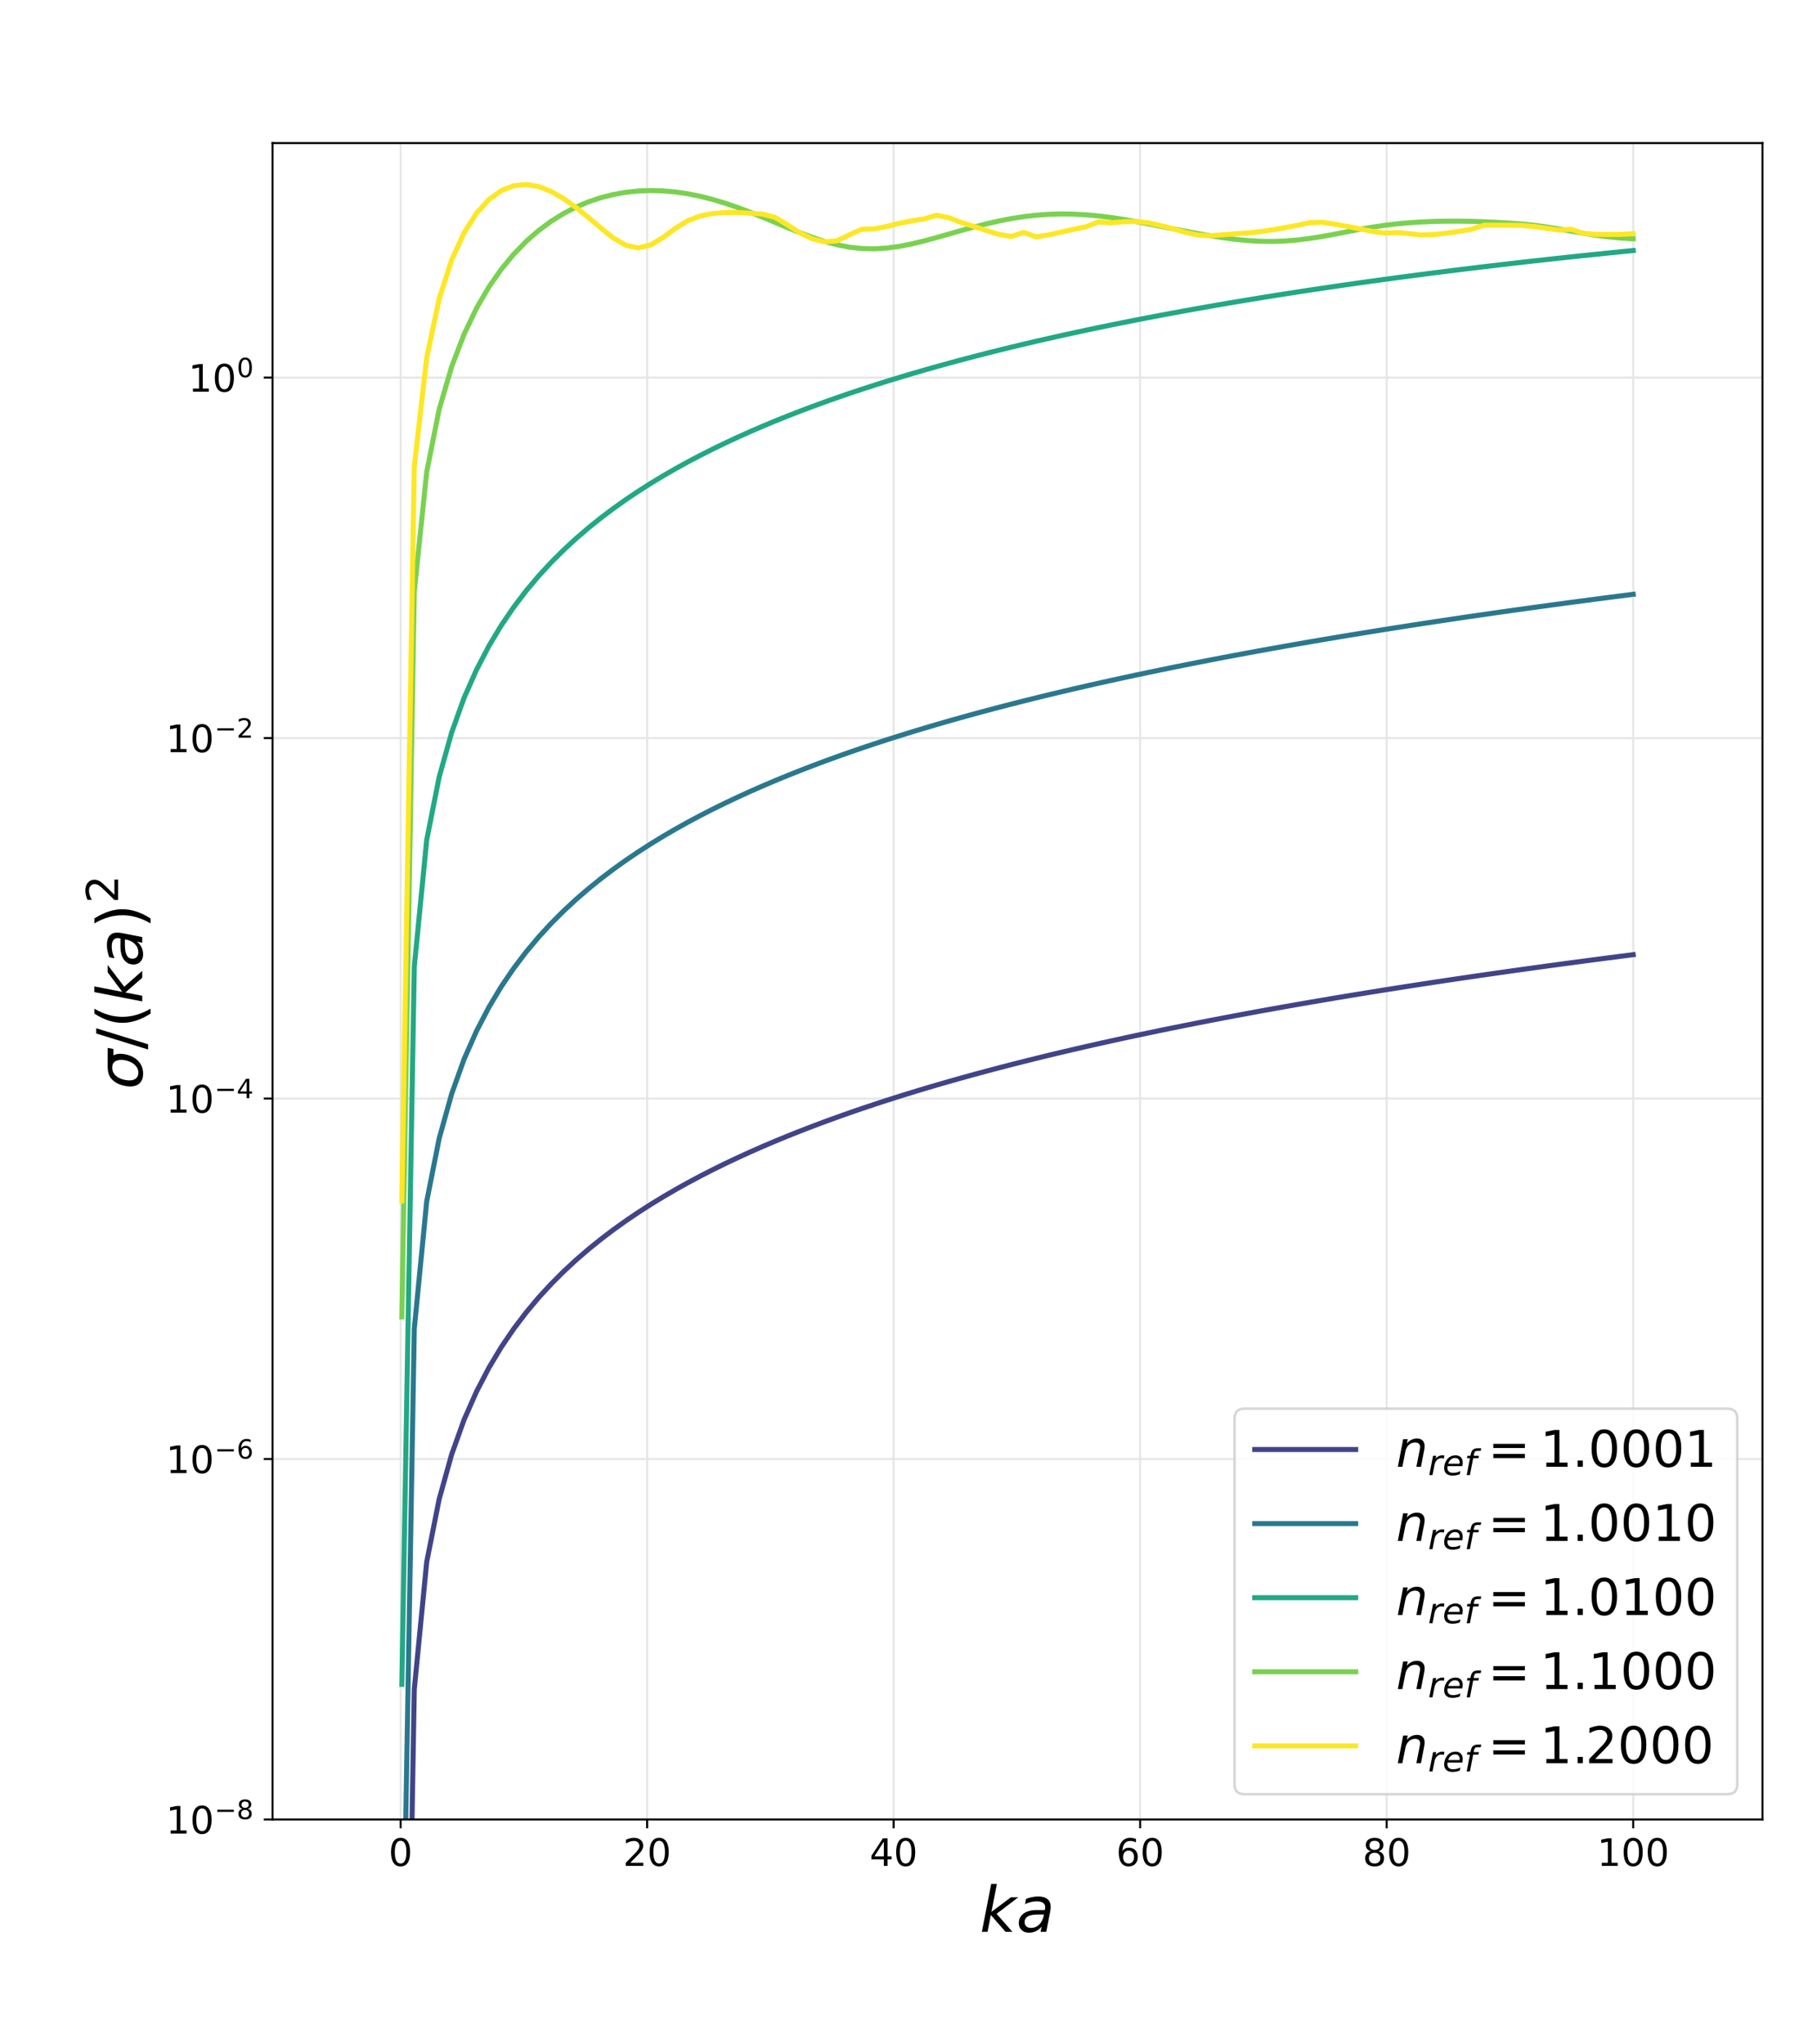 <?xml version="1.0" encoding="utf-8" standalone="no"?>
<!DOCTYPE svg PUBLIC "-//W3C//DTD SVG 1.1//EN"
  "http://www.w3.org/Graphics/SVG/1.1/DTD/svg11.dtd">
<!-- Created with matplotlib (https://matplotlib.org/) -->
<svg height="810pt" version="1.1" viewBox="0 0 720 810" width="720pt" xmlns="http://www.w3.org/2000/svg" xmlns:xlink="http://www.w3.org/1999/xlink">
 <defs>
  <style type="text/css">*{stroke-linecap:butt;stroke-linejoin:round;}</style>
 </defs>
 <g id="figure_1">
  <g id="patch_1">
   <path d="M 0 810 
L 720 810 
L 720 0 
L 0 0 
z
" style="fill:#ffffff;"/>
  </g>
  <g id="axes_1">
   <g id="patch_2">
    <path d="M 108 720.9 
L 698.4 720.9 
L 698.4 56.7 
L 108 56.7 
z
" style="fill:#ffffff;"/>
   </g>
   <g id="matplotlib.axis_1">
    <g id="xtick_1">
     <g id="line2d_1">
      <path clip-path="url(#p58fb42f033)" d="M 158.745 720.9 
L 158.745 56.7 
" style="fill:none;stroke:#e6e6e6;stroke-linecap:square;stroke-width:0.8;"/>
     </g>
     <g id="line2d_2">
      <defs>
       <path d="M 0 0 
L 0 3.5 
" id="mfe24babfff" style="stroke:#000000;stroke-width:0.8;"/>
      </defs>
      <g>
       <use style="stroke:#000000;stroke-width:0.8;" x="158.745" xlink:href="#mfe24babfff" y="720.9"/>
      </g>
     </g>
     <g id="text_1">
      <!-- 0 -->
      <g transform="translate(153.973 739.298)scale(0.15 -0.15)">
       <defs>
        <path d="M 31.781 66.406 
Q 24.172 66.406 20.328 58.906 
Q 16.5 51.422 16.5 36.375 
Q 16.5 21.391 20.328 13.891 
Q 24.172 6.391 31.781 6.391 
Q 39.453 6.391 43.281 13.891 
Q 47.125 21.391 47.125 36.375 
Q 47.125 51.422 43.281 58.906 
Q 39.453 66.406 31.781 66.406 
z
M 31.781 74.219 
Q 44.047 74.219 50.516 64.516 
Q 56.984 54.828 56.984 36.375 
Q 56.984 17.969 50.516 8.266 
Q 44.047 -1.422 31.781 -1.422 
Q 19.531 -1.422 13.062 8.266 
Q 6.594 17.969 6.594 36.375 
Q 6.594 54.828 13.062 64.516 
Q 19.531 74.219 31.781 74.219 
z
" id="DejaVuSans-48"/>
       </defs>
       <use xlink:href="#DejaVuSans-48"/>
      </g>
     </g>
    </g>
    <g id="xtick_2">
     <g id="line2d_3">
      <path clip-path="url(#p58fb42f033)" d="M 256.429 720.9 
L 256.429 56.7 
" style="fill:none;stroke:#e6e6e6;stroke-linecap:square;stroke-width:0.8;"/>
     </g>
     <g id="line2d_4">
      <g>
       <use style="stroke:#000000;stroke-width:0.8;" x="256.429" xlink:href="#mfe24babfff" y="720.9"/>
      </g>
     </g>
     <g id="text_2">
      <!-- 20 -->
      <g transform="translate(246.885 739.298)scale(0.15 -0.15)">
       <defs>
        <path d="M 19.188 8.297 
L 53.609 8.297 
L 53.609 0 
L 7.328 0 
L 7.328 8.297 
Q 12.938 14.109 22.625 23.891 
Q 32.328 33.688 34.812 36.531 
Q 39.547 41.844 41.422 45.531 
Q 43.312 49.219 43.312 52.781 
Q 43.312 58.594 39.234 62.25 
Q 35.156 65.922 28.609 65.922 
Q 23.969 65.922 18.812 64.312 
Q 13.672 62.703 7.812 59.422 
L 7.812 69.391 
Q 13.766 71.781 18.938 73 
Q 24.125 74.219 28.422 74.219 
Q 39.75 74.219 46.484 68.547 
Q 53.219 62.891 53.219 53.422 
Q 53.219 48.922 51.531 44.891 
Q 49.859 40.875 45.406 35.406 
Q 44.188 33.984 37.641 27.219 
Q 31.109 20.453 19.188 8.297 
z
" id="DejaVuSans-50"/>
       </defs>
       <use xlink:href="#DejaVuSans-50"/>
       <use x="63.623" xlink:href="#DejaVuSans-48"/>
      </g>
     </g>
    </g>
    <g id="xtick_3">
     <g id="line2d_5">
      <path clip-path="url(#p58fb42f033)" d="M 354.114 720.9 
L 354.114 56.7 
" style="fill:none;stroke:#e6e6e6;stroke-linecap:square;stroke-width:0.8;"/>
     </g>
     <g id="line2d_6">
      <g>
       <use style="stroke:#000000;stroke-width:0.8;" x="354.114" xlink:href="#mfe24babfff" y="720.9"/>
      </g>
     </g>
     <g id="text_3">
      <!-- 40 -->
      <g transform="translate(344.57 739.298)scale(0.15 -0.15)">
       <defs>
        <path d="M 37.797 64.312 
L 12.891 25.391 
L 37.797 25.391 
z
M 35.203 72.906 
L 47.609 72.906 
L 47.609 25.391 
L 58.016 25.391 
L 58.016 17.188 
L 47.609 17.188 
L 47.609 0 
L 37.797 0 
L 37.797 17.188 
L 4.891 17.188 
L 4.891 26.703 
z
" id="DejaVuSans-52"/>
       </defs>
       <use xlink:href="#DejaVuSans-52"/>
       <use x="63.623" xlink:href="#DejaVuSans-48"/>
      </g>
     </g>
    </g>
    <g id="xtick_4">
     <g id="line2d_7">
      <path clip-path="url(#p58fb42f033)" d="M 451.798 720.9 
L 451.798 56.7 
" style="fill:none;stroke:#e6e6e6;stroke-linecap:square;stroke-width:0.8;"/>
     </g>
     <g id="line2d_8">
      <g>
       <use style="stroke:#000000;stroke-width:0.8;" x="451.798" xlink:href="#mfe24babfff" y="720.9"/>
      </g>
     </g>
     <g id="text_4">
      <!-- 60 -->
      <g transform="translate(442.254 739.298)scale(0.15 -0.15)">
       <defs>
        <path d="M 33.016 40.375 
Q 26.375 40.375 22.484 35.828 
Q 18.609 31.297 18.609 23.391 
Q 18.609 15.531 22.484 10.953 
Q 26.375 6.391 33.016 6.391 
Q 39.656 6.391 43.531 10.953 
Q 47.406 15.531 47.406 23.391 
Q 47.406 31.297 43.531 35.828 
Q 39.656 40.375 33.016 40.375 
z
M 52.594 71.297 
L 52.594 62.312 
Q 48.875 64.062 45.094 64.984 
Q 41.312 65.922 37.594 65.922 
Q 27.828 65.922 22.672 59.328 
Q 17.531 52.734 16.797 39.406 
Q 19.672 43.656 24.016 45.922 
Q 28.375 48.188 33.594 48.188 
Q 44.578 48.188 50.953 41.516 
Q 57.328 34.859 57.328 23.391 
Q 57.328 12.156 50.688 5.359 
Q 44.047 -1.422 33.016 -1.422 
Q 20.359 -1.422 13.672 8.266 
Q 6.984 17.969 6.984 36.375 
Q 6.984 53.656 15.188 63.938 
Q 23.391 74.219 37.203 74.219 
Q 40.922 74.219 44.703 73.484 
Q 48.484 72.75 52.594 71.297 
z
" id="DejaVuSans-54"/>
       </defs>
       <use xlink:href="#DejaVuSans-54"/>
       <use x="63.623" xlink:href="#DejaVuSans-48"/>
      </g>
     </g>
    </g>
    <g id="xtick_5">
     <g id="line2d_9">
      <path clip-path="url(#p58fb42f033)" d="M 549.482 720.9 
L 549.482 56.7 
" style="fill:none;stroke:#e6e6e6;stroke-linecap:square;stroke-width:0.8;"/>
     </g>
     <g id="line2d_10">
      <g>
       <use style="stroke:#000000;stroke-width:0.8;" x="549.482" xlink:href="#mfe24babfff" y="720.9"/>
      </g>
     </g>
     <g id="text_5">
      <!-- 80 -->
      <g transform="translate(539.939 739.298)scale(0.15 -0.15)">
       <defs>
        <path d="M 31.781 34.625 
Q 24.75 34.625 20.719 30.859 
Q 16.703 27.094 16.703 20.516 
Q 16.703 13.922 20.719 10.156 
Q 24.75 6.391 31.781 6.391 
Q 38.812 6.391 42.859 10.172 
Q 46.922 13.969 46.922 20.516 
Q 46.922 27.094 42.891 30.859 
Q 38.875 34.625 31.781 34.625 
z
M 21.922 38.812 
Q 15.578 40.375 12.031 44.719 
Q 8.5 49.078 8.5 55.328 
Q 8.5 64.062 14.719 69.141 
Q 20.953 74.219 31.781 74.219 
Q 42.672 74.219 48.875 69.141 
Q 55.078 64.062 55.078 55.328 
Q 55.078 49.078 51.531 44.719 
Q 48 40.375 41.703 38.812 
Q 48.828 37.156 52.797 32.312 
Q 56.781 27.484 56.781 20.516 
Q 56.781 9.906 50.312 4.234 
Q 43.844 -1.422 31.781 -1.422 
Q 19.734 -1.422 13.25 4.234 
Q 6.781 9.906 6.781 20.516 
Q 6.781 27.484 10.781 32.312 
Q 14.797 37.156 21.922 38.812 
z
M 18.312 54.391 
Q 18.312 48.734 21.844 45.562 
Q 25.391 42.391 31.781 42.391 
Q 38.141 42.391 41.719 45.562 
Q 45.312 48.734 45.312 54.391 
Q 45.312 60.062 41.719 63.234 
Q 38.141 66.406 31.781 66.406 
Q 25.391 66.406 21.844 63.234 
Q 18.312 60.062 18.312 54.391 
z
" id="DejaVuSans-56"/>
       </defs>
       <use xlink:href="#DejaVuSans-56"/>
       <use x="63.623" xlink:href="#DejaVuSans-48"/>
      </g>
     </g>
    </g>
    <g id="xtick_6">
     <g id="line2d_11">
      <path clip-path="url(#p58fb42f033)" d="M 647.167 720.9 
L 647.167 56.7 
" style="fill:none;stroke:#e6e6e6;stroke-linecap:square;stroke-width:0.8;"/>
     </g>
     <g id="line2d_12">
      <g>
       <use style="stroke:#000000;stroke-width:0.8;" x="647.167" xlink:href="#mfe24babfff" y="720.9"/>
      </g>
     </g>
     <g id="text_6">
      <!-- 100 -->
      <g transform="translate(632.851 739.298)scale(0.15 -0.15)">
       <defs>
        <path d="M 12.406 8.297 
L 28.516 8.297 
L 28.516 63.922 
L 10.984 60.406 
L 10.984 69.391 
L 28.422 72.906 
L 38.281 72.906 
L 38.281 8.297 
L 54.391 8.297 
L 54.391 0 
L 12.406 0 
z
" id="DejaVuSans-49"/>
       </defs>
       <use xlink:href="#DejaVuSans-49"/>
       <use x="63.623" xlink:href="#DejaVuSans-48"/>
       <use x="127.246" xlink:href="#DejaVuSans-48"/>
      </g>
     </g>
    </g>
    <g id="text_7">
     <!-- $ka$ -->
     <g transform="translate(388.2 765.413)scale(0.25 -0.25)">
      <defs>
       <path d="M 18.312 75.984 
L 27.297 75.984 
L 18.703 31.688 
L 49.516 54.688 
L 61.188 54.688 
L 26.812 28.516 
L 51.906 0 
L 41.016 0 
L 17.672 26.703 
L 12.5 0 
L 3.516 0 
z
" id="DejaVuSans-Oblique-107"/>
       <path d="M 53.719 31.203 
L 47.609 0 
L 38.625 0 
L 40.281 8.297 
Q 36.328 3.422 31.266 1 
Q 26.219 -1.422 20.016 -1.422 
Q 13.031 -1.422 8.562 2.844 
Q 4.109 7.125 4.109 13.812 
Q 4.109 23.391 11.75 28.953 
Q 19.391 34.516 32.812 34.516 
L 45.312 34.516 
L 45.797 36.922 
Q 45.906 37.312 45.953 37.766 
Q 46 38.234 46 39.203 
Q 46 43.562 42.453 45.969 
Q 38.922 48.391 32.516 48.391 
Q 28.125 48.391 23.5 47.266 
Q 18.891 46.141 14.016 43.891 
L 15.578 52.203 
Q 20.656 54.109 25.516 55.047 
Q 30.375 56 34.906 56 
Q 44.578 56 49.625 51.797 
Q 54.688 47.609 54.688 39.594 
Q 54.688 37.984 54.438 35.812 
Q 54.203 33.641 53.719 31.203 
z
M 44 27.484 
L 35.016 27.484 
Q 23.969 27.484 18.672 24.531 
Q 13.375 21.578 13.375 15.375 
Q 13.375 11.078 16.078 8.641 
Q 18.797 6.203 23.578 6.203 
Q 30.906 6.203 36.375 11.453 
Q 41.844 16.703 43.609 25.484 
z
" id="DejaVuSans-Oblique-97"/>
      </defs>
      <use transform="translate(0 0.016)" xlink:href="#DejaVuSans-Oblique-107"/>
      <use transform="translate(57.91 0.016)" xlink:href="#DejaVuSans-Oblique-97"/>
     </g>
    </g>
   </g>
   <g id="matplotlib.axis_2">
    <g id="ytick_1">
     <g id="line2d_13">
      <path clip-path="url(#p58fb42f033)" d="M 108 720.9 
L 698.4 720.9 
" style="fill:none;stroke:#e6e6e6;stroke-linecap:square;stroke-width:0.8;"/>
     </g>
     <g id="line2d_14">
      <defs>
       <path d="M 0 0 
L -3.5 0 
" id="m1bced641b9" style="stroke:#000000;stroke-width:0.8;"/>
      </defs>
      <g>
       <use style="stroke:#000000;stroke-width:0.8;" x="108" xlink:href="#m1bced641b9" y="720.9"/>
      </g>
     </g>
     <g id="text_8">
      <!-- $\mathdefault{10^{-8}}$ -->
      <g transform="translate(65.75 726.599)scale(0.15 -0.15)">
       <defs>
        <path d="M 10.594 35.5 
L 73.188 35.5 
L 73.188 27.203 
L 10.594 27.203 
z
" id="DejaVuSans-8722"/>
       </defs>
       <use transform="translate(0 0.766)" xlink:href="#DejaVuSans-49"/>
       <use transform="translate(63.623 0.766)" xlink:href="#DejaVuSans-48"/>
       <use transform="translate(128.203 39.047)scale(0.7)" xlink:href="#DejaVuSans-8722"/>
       <use transform="translate(186.855 39.047)scale(0.7)" xlink:href="#DejaVuSans-56"/>
      </g>
     </g>
    </g>
    <g id="ytick_2">
     <g id="line2d_15">
      <path clip-path="url(#p58fb42f033)" d="M 108 578.077 
L 698.4 578.077 
" style="fill:none;stroke:#e6e6e6;stroke-linecap:square;stroke-width:0.8;"/>
     </g>
     <g id="line2d_16">
      <g>
       <use style="stroke:#000000;stroke-width:0.8;" x="108" xlink:href="#m1bced641b9" y="578.077"/>
      </g>
     </g>
     <g id="text_9">
      <!-- $\mathdefault{10^{-6}}$ -->
      <g transform="translate(65.75 583.776)scale(0.15 -0.15)">
       <use transform="translate(0 0.766)" xlink:href="#DejaVuSans-49"/>
       <use transform="translate(63.623 0.766)" xlink:href="#DejaVuSans-48"/>
       <use transform="translate(128.203 39.047)scale(0.7)" xlink:href="#DejaVuSans-8722"/>
       <use transform="translate(186.855 39.047)scale(0.7)" xlink:href="#DejaVuSans-54"/>
      </g>
     </g>
    </g>
    <g id="ytick_3">
     <g id="line2d_17">
      <path clip-path="url(#p58fb42f033)" d="M 108 435.254 
L 698.4 435.254 
" style="fill:none;stroke:#e6e6e6;stroke-linecap:square;stroke-width:0.8;"/>
     </g>
     <g id="line2d_18">
      <g>
       <use style="stroke:#000000;stroke-width:0.8;" x="108" xlink:href="#m1bced641b9" y="435.254"/>
      </g>
     </g>
     <g id="text_10">
      <!-- $\mathdefault{10^{-4}}$ -->
      <g transform="translate(65.75 440.953)scale(0.15 -0.15)">
       <use transform="translate(0 0.684)" xlink:href="#DejaVuSans-49"/>
       <use transform="translate(63.623 0.684)" xlink:href="#DejaVuSans-48"/>
       <use transform="translate(128.203 38.966)scale(0.7)" xlink:href="#DejaVuSans-8722"/>
       <use transform="translate(186.855 38.966)scale(0.7)" xlink:href="#DejaVuSans-52"/>
      </g>
     </g>
    </g>
    <g id="ytick_4">
     <g id="line2d_19">
      <path clip-path="url(#p58fb42f033)" d="M 108 292.431 
L 698.4 292.431 
" style="fill:none;stroke:#e6e6e6;stroke-linecap:square;stroke-width:0.8;"/>
     </g>
     <g id="line2d_20">
      <g>
       <use style="stroke:#000000;stroke-width:0.8;" x="108" xlink:href="#m1bced641b9" y="292.431"/>
      </g>
     </g>
     <g id="text_11">
      <!-- $\mathdefault{10^{-2}}$ -->
      <g transform="translate(65.75 298.13)scale(0.15 -0.15)">
       <use transform="translate(0 0.766)" xlink:href="#DejaVuSans-49"/>
       <use transform="translate(63.623 0.766)" xlink:href="#DejaVuSans-48"/>
       <use transform="translate(128.203 39.047)scale(0.7)" xlink:href="#DejaVuSans-8722"/>
       <use transform="translate(186.855 39.047)scale(0.7)" xlink:href="#DejaVuSans-50"/>
      </g>
     </g>
    </g>
    <g id="ytick_5">
     <g id="line2d_21">
      <path clip-path="url(#p58fb42f033)" d="M 108 149.608 
L 698.4 149.608 
" style="fill:none;stroke:#e6e6e6;stroke-linecap:square;stroke-width:0.8;"/>
     </g>
     <g id="line2d_22">
      <g>
       <use style="stroke:#000000;stroke-width:0.8;" x="108" xlink:href="#m1bced641b9" y="149.608"/>
      </g>
     </g>
     <g id="text_12">
      <!-- $\mathdefault{10^{0}}$ -->
      <g transform="translate(74.6 155.307)scale(0.15 -0.15)">
       <use transform="translate(0 0.766)" xlink:href="#DejaVuSans-49"/>
       <use transform="translate(63.623 0.766)" xlink:href="#DejaVuSans-48"/>
       <use transform="translate(128.203 39.047)scale(0.7)" xlink:href="#DejaVuSans-48"/>
      </g>
     </g>
    </g>
    <g id="text_13">
     <!-- $\sigma/(ka)^2$ -->
     <g transform="translate(56.551 431.675)rotate(-90)scale(0.25 -0.25)">
      <defs>
       <path d="M 34.672 47.562 
Q 27.25 47.562 22.219 42.188 
Q 16.891 36.578 15.141 27.297 
Q 13.188 17.484 16.312 11.812 
Q 19.391 6.203 26.656 6.203 
Q 33.844 6.203 39.109 11.859 
Q 44.438 17.531 46.344 27.297 
Q 48.047 36.234 45.016 42.188 
Q 42.188 47.562 34.672 47.562 
z
M 36.078 54.734 
L 65.922 54.688 
L 64.156 45.703 
L 54.109 45.703 
Q 57.906 38.094 55.859 27.297 
Q 53.219 13.875 45.062 6.25 
Q 36.859 -1.422 25.141 -1.422 
Q 13.375 -1.422 8.203 6.25 
Q 3.031 13.875 5.672 27.297 
Q 8.25 40.766 16.406 48.391 
Q 23.188 54.734 36.078 54.734 
z
" id="DejaVuSans-Oblique-963"/>
       <path d="M 25.391 72.906 
L 33.688 72.906 
L 8.297 -9.281 
L 0 -9.281 
z
" id="DejaVuSans-47"/>
       <path d="M 31 75.875 
Q 24.469 64.656 21.281 53.656 
Q 18.109 42.672 18.109 31.391 
Q 18.109 20.125 21.312 9.062 
Q 24.516 -2 31 -13.188 
L 23.188 -13.188 
Q 15.875 -1.703 12.234 9.375 
Q 8.594 20.453 8.594 31.391 
Q 8.594 42.281 12.203 53.312 
Q 15.828 64.359 23.188 75.875 
z
" id="DejaVuSans-40"/>
       <path d="M 8.016 75.875 
L 15.828 75.875 
Q 23.141 64.359 26.781 53.312 
Q 30.422 42.281 30.422 31.391 
Q 30.422 20.453 26.781 9.375 
Q 23.141 -1.703 15.828 -13.188 
L 8.016 -13.188 
Q 14.5 -2 17.703 9.062 
Q 20.906 20.125 20.906 31.391 
Q 20.906 42.672 17.703 53.656 
Q 14.5 64.656 8.016 75.875 
z
" id="DejaVuSans-41"/>
      </defs>
      <use transform="translate(0 0.766)" xlink:href="#DejaVuSans-Oblique-963"/>
      <use transform="translate(63.379 0.766)" xlink:href="#DejaVuSans-47"/>
      <use transform="translate(97.07 0.766)" xlink:href="#DejaVuSans-40"/>
      <use transform="translate(136.084 0.766)" xlink:href="#DejaVuSans-Oblique-107"/>
      <use transform="translate(193.994 0.766)" xlink:href="#DejaVuSans-Oblique-97"/>
      <use transform="translate(255.273 0.766)" xlink:href="#DejaVuSans-41"/>
      <use transform="translate(295.244 39.047)scale(0.7)" xlink:href="#DejaVuSans-50"/>
     </g>
    </g>
   </g>
   <g id="line2d_23">
    <path clip-path="url(#p58fb42f033)" d="M 161.703 811 
L 164.162 669.327 
L 169.09 618.849 
L 174.019 593.986 
L 178.948 576.333 
L 183.876 562.557 
L 188.805 551.395 
L 193.733 541.921 
L 198.662 533.7 
L 203.591 526.465 
L 208.519 519.976 
L 213.448 514.105 
L 218.377 508.748 
L 223.305 503.812 
L 228.234 499.243 
L 233.162 494.989 
L 238.091 491.006 
L 243.02 487.265 
L 247.948 483.738 
L 252.877 480.398 
L 257.806 477.232 
L 262.734 474.218 
L 267.663 471.344 
L 272.591 468.598 
L 277.52 465.968 
L 282.449 463.445 
L 287.377 461.021 
L 292.306 458.688 
L 297.235 456.439 
L 302.163 454.27 
L 307.092 452.173 
L 312.02 450.146 
L 316.949 448.182 
L 321.878 446.279 
L 326.806 444.432 
L 331.735 442.639 
L 336.664 440.896 
L 341.592 439.201 
L 346.521 437.551 
L 351.449 435.943 
L 356.378 434.377 
L 361.307 432.849 
L 366.235 431.357 
L 371.164 429.901 
L 376.093 428.478 
L 381.021 427.087 
L 385.95 425.727 
L 390.878 424.395 
L 395.807 423.092 
L 400.736 421.816 
L 405.664 420.565 
L 410.593 419.339 
L 415.522 418.137 
L 420.45 416.957 
L 425.379 415.8 
L 430.307 414.664 
L 435.236 413.548 
L 440.165 412.452 
L 445.093 411.375 
L 450.022 410.316 
L 454.951 409.276 
L 459.879 408.252 
L 464.808 407.245 
L 469.736 406.254 
L 474.665 405.279 
L 479.594 404.318 
L 484.522 403.373 
L 489.451 402.441 
L 494.38 401.524 
L 499.308 400.619 
L 504.237 399.728 
L 509.165 398.85 
L 514.094 397.983 
L 519.023 397.129 
L 523.951 396.286 
L 528.88 395.454 
L 533.809 394.634 
L 538.737 393.824 
L 543.666 393.025 
L 548.594 392.236 
L 553.523 391.456 
L 558.452 390.687 
L 563.38 389.927 
L 568.309 389.176 
L 573.238 388.434 
L 578.166 387.7 
L 583.095 386.976 
L 588.023 386.259 
L 592.952 385.551 
L 597.881 384.851 
L 602.809 384.159 
L 607.738 383.474 
L 612.667 382.797 
L 617.595 382.127 
L 622.524 381.465 
L 627.452 380.809 
L 632.381 380.16 
L 637.31 379.518 
L 642.238 378.882 
L 647.167 378.253 
" style="fill:none;stroke:#414487;stroke-linecap:square;stroke-width:2;"/>
   </g>
   <g id="line2d_24">
    <path clip-path="url(#p58fb42f033)" d="M 159.233 810.469 
L 164.162 526.446 
L 169.09 475.987 
L 174.019 451.122 
L 178.948 433.474 
L 183.876 419.699 
L 188.805 408.538 
L 193.733 399.065 
L 198.662 390.844 
L 203.591 383.61 
L 208.519 377.121 
L 213.448 371.25 
L 218.377 365.894 
L 223.305 360.958 
L 228.234 356.39 
L 233.162 352.136 
L 238.091 348.153 
L 243.02 344.413 
L 247.948 340.886 
L 252.877 337.547 
L 257.806 334.381 
L 262.734 331.368 
L 267.663 328.494 
L 272.591 325.748 
L 277.52 323.119 
L 282.449 320.596 
L 287.377 318.172 
L 292.306 315.84 
L 297.235 313.592 
L 302.163 311.423 
L 307.092 309.326 
L 312.02 307.299 
L 316.949 305.336 
L 321.878 303.433 
L 326.806 301.587 
L 331.735 299.795 
L 336.664 298.052 
L 341.592 296.358 
L 346.521 294.708 
L 351.449 293.101 
L 356.378 291.535 
L 361.307 290.008 
L 366.235 288.517 
L 371.164 287.061 
L 376.093 285.639 
L 381.021 284.249 
L 385.95 282.889 
L 390.878 281.558 
L 395.807 280.256 
L 400.736 278.98 
L 405.664 277.73 
L 410.593 276.505 
L 415.522 275.303 
L 420.45 274.124 
L 425.379 272.968 
L 430.307 271.832 
L 435.236 270.717 
L 440.165 269.622 
L 445.093 268.546 
L 450.022 267.488 
L 454.951 266.448 
L 459.879 265.426 
L 464.808 264.419 
L 469.736 263.429 
L 474.665 262.455 
L 479.594 261.496 
L 484.522 260.551 
L 489.451 259.62 
L 494.38 258.704 
L 499.308 257.801 
L 504.237 256.91 
L 509.165 256.033 
L 514.094 255.167 
L 519.023 254.314 
L 523.951 253.472 
L 528.88 252.642 
L 533.809 251.822 
L 538.737 251.013 
L 543.666 250.215 
L 548.594 249.427 
L 553.523 248.649 
L 558.452 247.88 
L 563.38 247.121 
L 568.309 246.372 
L 573.238 245.631 
L 578.166 244.899 
L 583.095 244.175 
L 588.023 243.46 
L 592.952 242.753 
L 597.881 242.055 
L 602.809 241.363 
L 607.738 240.68 
L 612.667 240.004 
L 617.595 239.336 
L 622.524 238.674 
L 627.452 238.02 
L 632.381 237.372 
L 637.31 236.732 
L 642.238 236.097 
L 647.167 235.47 
" style="fill:none;stroke:#2a788e;stroke-linecap:square;stroke-width:2;"/>
   </g>
   <g id="line2d_25">
    <path clip-path="url(#p58fb42f033)" d="M 159.233 667.363 
L 164.162 383.038 
L 169.09 332.782 
L 174.019 307.897 
L 178.948 290.306 
L 183.876 276.548 
L 188.805 265.396 
L 193.733 255.946 
L 198.662 247.738 
L 203.591 240.517 
L 208.519 234.05 
L 213.448 228.194 
L 218.377 222.857 
L 223.305 217.943 
L 228.234 213.393 
L 233.162 209.162 
L 238.091 205.203 
L 243.02 201.486 
L 247.948 197.985 
L 252.877 194.674 
L 257.806 191.535 
L 262.734 188.552 
L 267.663 185.709 
L 272.591 182.996 
L 277.52 180.4 
L 282.449 177.912 
L 287.377 175.525 
L 292.306 173.23 
L 297.235 171.021 
L 302.163 168.892 
L 307.092 166.838 
L 312.02 164.854 
L 316.949 162.936 
L 321.878 161.079 
L 326.806 159.28 
L 331.735 157.536 
L 336.664 155.844 
L 341.592 154.2 
L 346.521 152.604 
L 351.449 151.051 
L 356.378 149.54 
L 361.307 148.07 
L 366.235 146.638 
L 371.164 145.242 
L 376.093 143.881 
L 381.021 142.553 
L 385.95 141.257 
L 390.878 139.992 
L 395.807 138.756 
L 400.736 137.548 
L 405.664 136.368 
L 410.593 135.213 
L 415.522 134.084 
L 420.45 132.979 
L 425.379 131.898 
L 430.307 130.839 
L 435.236 129.802 
L 440.165 128.786 
L 445.093 127.791 
L 450.022 126.815 
L 454.951 125.859 
L 459.879 124.921 
L 464.808 124.002 
L 469.736 123.1 
L 474.665 122.215 
L 479.594 121.346 
L 484.522 120.494 
L 489.451 119.657 
L 494.38 118.835 
L 499.308 118.028 
L 504.237 117.236 
L 509.165 116.458 
L 514.094 115.693 
L 519.023 114.942 
L 523.951 114.204 
L 528.88 113.478 
L 533.809 112.765 
L 538.737 112.065 
L 543.666 111.376 
L 548.594 110.699 
L 553.523 110.033 
L 558.452 109.378 
L 563.38 108.734 
L 568.309 108.101 
L 573.238 107.478 
L 578.166 106.866 
L 583.095 106.263 
L 588.023 105.671 
L 592.952 105.088 
L 597.881 104.514 
L 602.809 103.95 
L 607.738 103.395 
L 612.667 102.849 
L 617.595 102.312 
L 622.524 101.783 
L 627.452 101.263 
L 632.381 100.751 
L 637.31 100.248 
L 642.238 99.752 
L 647.167 99.264 
" style="fill:none;stroke:#22a884;stroke-linecap:square;stroke-width:2;"/>
   </g>
   <g id="line2d_26">
    <path clip-path="url(#p58fb42f033)" d="M 159.233 521.777 
L 164.162 234.344 
L 169.09 186.973 
L 174.019 162.215 
L 178.948 145.337 
L 183.876 132.473 
L 188.805 122.153 
L 193.733 113.691 
L 198.662 106.644 
L 203.591 100.69 
L 208.519 95.624 
L 213.448 91.321 
L 218.377 87.68 
L 223.305 84.612 
L 228.234 82.057 
L 233.162 79.974 
L 238.091 78.324 
L 243.02 77.074 
L 247.948 76.196 
L 252.877 75.675 
L 257.806 75.491 
L 262.734 75.625 
L 267.663 76.061 
L 272.591 76.787 
L 277.52 77.787 
L 282.449 79.038 
L 287.377 80.519 
L 292.306 82.206 
L 297.235 84.064 
L 302.163 86.046 
L 307.092 88.103 
L 312.02 90.174 
L 316.949 92.183 
L 321.878 94.044 
L 326.806 95.677 
L 331.735 97.003 
L 336.664 97.953 
L 341.592 98.483 
L 346.521 98.585 
L 351.449 98.279 
L 356.378 97.607 
L 361.307 96.636 
L 366.235 95.445 
L 371.164 94.113 
L 376.093 92.709 
L 381.021 91.3 
L 385.95 89.944 
L 390.878 88.687 
L 395.807 87.563 
L 400.736 86.604 
L 405.664 85.834 
L 410.593 85.267 
L 415.522 84.91 
L 420.45 84.768 
L 425.379 84.836 
L 430.307 85.103 
L 435.236 85.551 
L 440.165 86.161 
L 445.093 86.907 
L 450.022 87.759 
L 454.951 88.685 
L 459.879 89.655 
L 464.808 90.638 
L 469.736 91.604 
L 474.665 92.53 
L 479.594 93.394 
L 484.522 94.169 
L 489.451 94.818 
L 494.38 95.304 
L 499.308 95.592 
L 504.237 95.655 
L 509.165 95.481 
L 514.094 95.078 
L 519.023 94.47 
L 523.951 93.692 
L 528.88 92.792 
L 533.809 91.831 
L 538.737 90.883 
L 543.666 90.016 
L 548.594 89.281 
L 553.523 88.698 
L 558.452 88.257 
L 563.38 87.939 
L 568.309 87.73 
L 573.238 87.624 
L 578.166 87.616 
L 583.095 87.698 
L 588.023 87.859 
L 592.952 88.087 
L 597.881 88.373 
L 602.809 88.731 
L 607.738 89.217 
L 612.667 89.885 
L 617.595 90.71 
L 622.524 91.595 
L 627.452 92.448 
L 632.381 93.209 
L 637.31 93.842 
L 642.238 94.32 
L 647.167 94.621 
" style="fill:none;stroke:#7ad151;stroke-linecap:square;stroke-width:2;"/>
   </g>
   <g id="line2d_27">
    <path clip-path="url(#p58fb42f033)" d="M 159.233 475.84 
L 164.162 184.89 
L 169.09 141.688 
L 174.019 118.413 
L 178.948 103.071 
L 183.876 92.254 
L 188.805 84.502 
L 193.733 79.064 
L 198.662 75.513 
L 203.591 73.591 
L 208.519 73.115 
L 213.448 73.926 
L 218.377 75.85 
L 223.305 78.683 
L 228.234 82.198 
L 233.162 86.169 
L 238.091 90.341 
L 243.02 94.265 
L 247.948 97.177 
L 252.877 98.231 
L 257.806 97.052 
L 262.734 94.086 
L 267.663 90.458 
L 272.591 87.432 
L 277.52 85.566 
L 282.449 84.595 
L 287.377 84.195 
L 292.306 84.217 
L 297.235 84.478 
L 302.163 84.826 
L 307.092 86.101 
L 312.02 89.067 
L 316.949 92.246 
L 321.878 94.624 
L 326.806 95.797 
L 331.735 95.403 
L 336.664 92.974 
L 341.592 90.815 
L 346.521 90.699 
L 351.449 89.693 
L 356.378 88.474 
L 361.307 87.488 
L 366.235 86.736 
L 371.164 85.286 
L 376.093 86.297 
L 381.021 88.175 
L 385.95 89.721 
L 390.878 91.356 
L 395.807 92.86 
L 400.736 93.685 
L 405.664 92.067 
L 410.593 93.833 
L 415.522 93.066 
L 420.45 91.961 
L 425.379 90.865 
L 430.307 89.849 
L 435.236 87.964 
L 440.165 88.275 
L 445.093 87.872 
L 450.022 87.75 
L 454.951 88.255 
L 459.879 89.364 
L 464.808 90.613 
L 469.736 92.081 
L 474.665 93.107 
L 479.594 93.404 
L 484.522 93.018 
L 489.451 92.628 
L 494.38 92.309 
L 499.308 91.802 
L 504.237 91.059 
L 509.165 90.21 
L 514.094 89.262 
L 519.023 88.227 
L 523.951 88.075 
L 528.88 88.815 
L 533.809 89.685 
L 538.737 90.661 
L 543.666 91.656 
L 548.594 92.353 
L 553.523 92.142 
L 558.452 92.583 
L 563.38 93.106 
L 568.309 92.898 
L 573.238 92.367 
L 578.166 91.68 
L 583.095 90.814 
L 588.023 89.235 
L 592.952 89.238 
L 597.881 89.244 
L 602.809 89.305 
L 607.738 89.719 
L 612.667 90.418 
L 617.595 91.152 
L 622.524 90.831 
L 627.452 92.502 
L 632.381 92.851 
L 637.31 92.916 
L 642.238 92.864 
L 647.167 92.608 
" style="fill:none;stroke:#fde725;stroke-linecap:square;stroke-width:2;"/>
   </g>
   <g id="patch_3">
    <path d="M 108 720.9 
L 108 56.7 
" style="fill:none;stroke:#000000;stroke-linecap:square;stroke-linejoin:miter;stroke-width:0.8;"/>
   </g>
   <g id="patch_4">
    <path d="M 698.4 720.9 
L 698.4 56.7 
" style="fill:none;stroke:#000000;stroke-linecap:square;stroke-linejoin:miter;stroke-width:0.8;"/>
   </g>
   <g id="patch_5">
    <path d="M 108 720.9 
L 698.4 720.9 
" style="fill:none;stroke:#000000;stroke-linecap:square;stroke-linejoin:miter;stroke-width:0.8;"/>
   </g>
   <g id="patch_6">
    <path d="M 108 56.7 
L 698.4 56.7 
" style="fill:none;stroke:#000000;stroke-linecap:square;stroke-linejoin:miter;stroke-width:0.8;"/>
   </g>
   <g id="legend_1">
    <g id="patch_7">
     <path d="M 493.2 710.9 
L 684.4 710.9 
Q 688.4 710.9 688.4 706.9 
L 688.4 562.119 
Q 688.4 558.119 684.4 558.119 
L 493.2 558.119 
Q 489.2 558.119 489.2 562.119 
L 489.2 706.9 
Q 489.2 710.9 493.2 710.9 
z
" style="fill:#ffffff;opacity:0.8;stroke:#cccccc;stroke-linejoin:miter;"/>
    </g>
    <g id="line2d_28">
     <path d="M 497.2 574.316 
L 537.2 574.316 
" style="fill:none;stroke:#414487;stroke-linecap:square;stroke-width:2;"/>
    </g>
    <g id="line2d_29"/>
    <g id="text_14">
     <!-- $n_{ref}=1.0001$ -->
     <g transform="translate(553.2 581.316)scale(0.2 -0.2)">
      <defs>
       <path d="M 55.719 33.016 
L 49.312 0 
L 40.281 0 
L 46.688 32.672 
Q 47.125 34.969 47.359 36.719 
Q 47.609 38.484 47.609 39.5 
Q 47.609 43.609 45.016 45.891 
Q 42.438 48.188 37.797 48.188 
Q 30.562 48.188 25.344 43.375 
Q 20.125 38.578 18.5 30.328 
L 12.5 0 
L 3.516 0 
L 14.109 54.688 
L 23.094 54.688 
L 21.297 46.094 
Q 25.047 50.828 30.312 53.406 
Q 35.594 56 41.406 56 
Q 48.641 56 52.609 52.094 
Q 56.594 48.188 56.594 41.109 
Q 56.594 39.359 56.375 37.359 
Q 56.156 35.359 55.719 33.016 
z
" id="DejaVuSans-Oblique-110"/>
       <path d="M 44.578 46.391 
Q 43.219 47.125 41.453 47.516 
Q 39.703 47.906 37.703 47.906 
Q 30.516 47.906 25.141 42.453 
Q 19.781 37.016 18.016 27.875 
L 12.5 0 
L 3.516 0 
L 14.203 54.688 
L 23.188 54.688 
L 21.484 46.188 
Q 25.047 50.922 30 53.453 
Q 34.969 56 40.578 56 
Q 42.047 56 43.453 55.828 
Q 44.875 55.672 46.297 55.281 
z
" id="DejaVuSans-Oblique-114"/>
       <path d="M 48.094 32.234 
Q 48.25 33.016 48.312 33.844 
Q 48.391 34.672 48.391 35.5 
Q 48.391 41.453 44.891 44.922 
Q 41.406 48.391 35.406 48.391 
Q 28.719 48.391 23.578 44.156 
Q 18.453 39.938 15.828 32.172 
z
M 55.906 25.203 
L 14.109 25.203 
Q 13.812 23.344 13.719 22.266 
Q 13.625 21.188 13.625 20.406 
Q 13.625 13.625 17.797 9.906 
Q 21.969 6.203 29.594 6.203 
Q 35.453 6.203 40.672 7.516 
Q 45.906 8.844 50.391 11.375 
L 48.688 2.484 
Q 43.844 0.531 38.688 -0.438 
Q 33.547 -1.422 28.219 -1.422 
Q 16.844 -1.422 10.719 4.016 
Q 4.594 9.469 4.594 19.484 
Q 4.594 28.031 7.641 35.375 
Q 10.688 42.719 16.609 48.484 
Q 20.406 52.094 25.656 54.047 
Q 30.906 56 36.812 56 
Q 46.094 56 51.578 50.438 
Q 57.078 44.875 57.078 35.5 
Q 57.078 33.25 56.781 30.688 
Q 56.5 28.125 55.906 25.203 
z
" id="DejaVuSans-Oblique-101"/>
       <path d="M 47.797 75.984 
L 46.391 68.5 
L 37.797 68.5 
Q 32.906 68.5 30.688 66.578 
Q 28.469 64.656 27.391 59.516 
L 26.422 54.688 
L 41.219 54.688 
L 39.891 47.703 
L 25.094 47.703 
L 15.828 0 
L 6.781 0 
L 16.109 47.703 
L 7.516 47.703 
L 8.797 54.688 
L 17.391 54.688 
L 18.109 58.5 
Q 19.969 68.172 24.625 72.078 
Q 29.297 75.984 39.312 75.984 
z
" id="DejaVuSans-Oblique-102"/>
       <path d="M 10.594 45.406 
L 73.188 45.406 
L 73.188 37.203 
L 10.594 37.203 
z
M 10.594 25.484 
L 73.188 25.484 
L 73.188 17.188 
L 10.594 17.188 
z
" id="DejaVuSans-61"/>
       <path d="M 10.688 12.406 
L 21 12.406 
L 21 0 
L 10.688 0 
z
" id="DejaVuSans-46"/>
      </defs>
      <use transform="translate(0 0.781)" xlink:href="#DejaVuSans-Oblique-110"/>
      <use transform="translate(63.379 -15.625)scale(0.7)" xlink:href="#DejaVuSans-Oblique-114"/>
      <use transform="translate(92.158 -15.625)scale(0.7)" xlink:href="#DejaVuSans-Oblique-101"/>
      <use transform="translate(135.225 -15.625)scale(0.7)" xlink:href="#DejaVuSans-Oblique-102"/>
      <use transform="translate(182.085 0.781)" xlink:href="#DejaVuSans-61"/>
      <use transform="translate(285.356 0.781)" xlink:href="#DejaVuSans-49"/>
      <use transform="translate(348.979 0.781)" xlink:href="#DejaVuSans-46"/>
      <use transform="translate(380.767 0.781)" xlink:href="#DejaVuSans-48"/>
      <use transform="translate(444.39 0.781)" xlink:href="#DejaVuSans-48"/>
      <use transform="translate(508.013 0.781)" xlink:href="#DejaVuSans-48"/>
      <use transform="translate(571.636 0.781)" xlink:href="#DejaVuSans-49"/>
     </g>
    </g>
    <g id="line2d_30">
     <path d="M 497.2 603.672 
L 537.2 603.672 
" style="fill:none;stroke:#2a788e;stroke-linecap:square;stroke-width:2;"/>
    </g>
    <g id="line2d_31"/>
    <g id="text_15">
     <!-- $n_{ref}=1.0010$ -->
     <g transform="translate(553.2 610.672)scale(0.2 -0.2)">
      <use transform="translate(0 0.781)" xlink:href="#DejaVuSans-Oblique-110"/>
      <use transform="translate(63.379 -15.625)scale(0.7)" xlink:href="#DejaVuSans-Oblique-114"/>
      <use transform="translate(92.158 -15.625)scale(0.7)" xlink:href="#DejaVuSans-Oblique-101"/>
      <use transform="translate(135.225 -15.625)scale(0.7)" xlink:href="#DejaVuSans-Oblique-102"/>
      <use transform="translate(182.085 0.781)" xlink:href="#DejaVuSans-61"/>
      <use transform="translate(285.356 0.781)" xlink:href="#DejaVuSans-49"/>
      <use transform="translate(348.979 0.781)" xlink:href="#DejaVuSans-46"/>
      <use transform="translate(380.767 0.781)" xlink:href="#DejaVuSans-48"/>
      <use transform="translate(444.39 0.781)" xlink:href="#DejaVuSans-48"/>
      <use transform="translate(508.013 0.781)" xlink:href="#DejaVuSans-49"/>
      <use transform="translate(571.636 0.781)" xlink:href="#DejaVuSans-48"/>
     </g>
    </g>
    <g id="line2d_32">
     <path d="M 497.2 633.028 
L 537.2 633.028 
" style="fill:none;stroke:#22a884;stroke-linecap:square;stroke-width:2;"/>
    </g>
    <g id="line2d_33"/>
    <g id="text_16">
     <!-- $n_{ref}=1.0100$ -->
     <g transform="translate(553.2 640.028)scale(0.2 -0.2)">
      <use transform="translate(0 0.781)" xlink:href="#DejaVuSans-Oblique-110"/>
      <use transform="translate(63.379 -15.625)scale(0.7)" xlink:href="#DejaVuSans-Oblique-114"/>
      <use transform="translate(92.158 -15.625)scale(0.7)" xlink:href="#DejaVuSans-Oblique-101"/>
      <use transform="translate(135.225 -15.625)scale(0.7)" xlink:href="#DejaVuSans-Oblique-102"/>
      <use transform="translate(182.085 0.781)" xlink:href="#DejaVuSans-61"/>
      <use transform="translate(285.356 0.781)" xlink:href="#DejaVuSans-49"/>
      <use transform="translate(348.979 0.781)" xlink:href="#DejaVuSans-46"/>
      <use transform="translate(380.767 0.781)" xlink:href="#DejaVuSans-48"/>
      <use transform="translate(444.39 0.781)" xlink:href="#DejaVuSans-49"/>
      <use transform="translate(508.013 0.781)" xlink:href="#DejaVuSans-48"/>
      <use transform="translate(571.636 0.781)" xlink:href="#DejaVuSans-48"/>
     </g>
    </g>
    <g id="line2d_34">
     <path d="M 497.2 662.384 
L 537.2 662.384 
" style="fill:none;stroke:#7ad151;stroke-linecap:square;stroke-width:2;"/>
    </g>
    <g id="line2d_35"/>
    <g id="text_17">
     <!-- $n_{ref}=1.1000$ -->
     <g transform="translate(553.2 669.384)scale(0.2 -0.2)">
      <use transform="translate(0 0.781)" xlink:href="#DejaVuSans-Oblique-110"/>
      <use transform="translate(63.379 -15.625)scale(0.7)" xlink:href="#DejaVuSans-Oblique-114"/>
      <use transform="translate(92.158 -15.625)scale(0.7)" xlink:href="#DejaVuSans-Oblique-101"/>
      <use transform="translate(135.225 -15.625)scale(0.7)" xlink:href="#DejaVuSans-Oblique-102"/>
      <use transform="translate(182.085 0.781)" xlink:href="#DejaVuSans-61"/>
      <use transform="translate(285.356 0.781)" xlink:href="#DejaVuSans-49"/>
      <use transform="translate(348.979 0.781)" xlink:href="#DejaVuSans-46"/>
      <use transform="translate(380.767 0.781)" xlink:href="#DejaVuSans-49"/>
      <use transform="translate(444.39 0.781)" xlink:href="#DejaVuSans-48"/>
      <use transform="translate(508.013 0.781)" xlink:href="#DejaVuSans-48"/>
      <use transform="translate(571.636 0.781)" xlink:href="#DejaVuSans-48"/>
     </g>
    </g>
    <g id="line2d_36">
     <path d="M 497.2 691.741 
L 537.2 691.741 
" style="fill:none;stroke:#fde725;stroke-linecap:square;stroke-width:2;"/>
    </g>
    <g id="line2d_37"/>
    <g id="text_18">
     <!-- $n_{ref}=1.2000$ -->
     <g transform="translate(553.2 698.741)scale(0.2 -0.2)">
      <use transform="translate(0 0.781)" xlink:href="#DejaVuSans-Oblique-110"/>
      <use transform="translate(63.379 -15.625)scale(0.7)" xlink:href="#DejaVuSans-Oblique-114"/>
      <use transform="translate(92.158 -15.625)scale(0.7)" xlink:href="#DejaVuSans-Oblique-101"/>
      <use transform="translate(135.225 -15.625)scale(0.7)" xlink:href="#DejaVuSans-Oblique-102"/>
      <use transform="translate(182.085 0.781)" xlink:href="#DejaVuSans-61"/>
      <use transform="translate(285.356 0.781)" xlink:href="#DejaVuSans-49"/>
      <use transform="translate(348.979 0.781)" xlink:href="#DejaVuSans-46"/>
      <use transform="translate(375.267 0.781)" xlink:href="#DejaVuSans-50"/>
      <use transform="translate(438.89 0.781)" xlink:href="#DejaVuSans-48"/>
      <use transform="translate(502.513 0.781)" xlink:href="#DejaVuSans-48"/>
      <use transform="translate(566.136 0.781)" xlink:href="#DejaVuSans-48"/>
     </g>
    </g>
   </g>
  </g>
 </g>
 <defs>
  <clipPath id="p58fb42f033">
   <rect height="664.2" width="590.4" x="108" y="56.7"/>
  </clipPath>
 </defs>
</svg>
